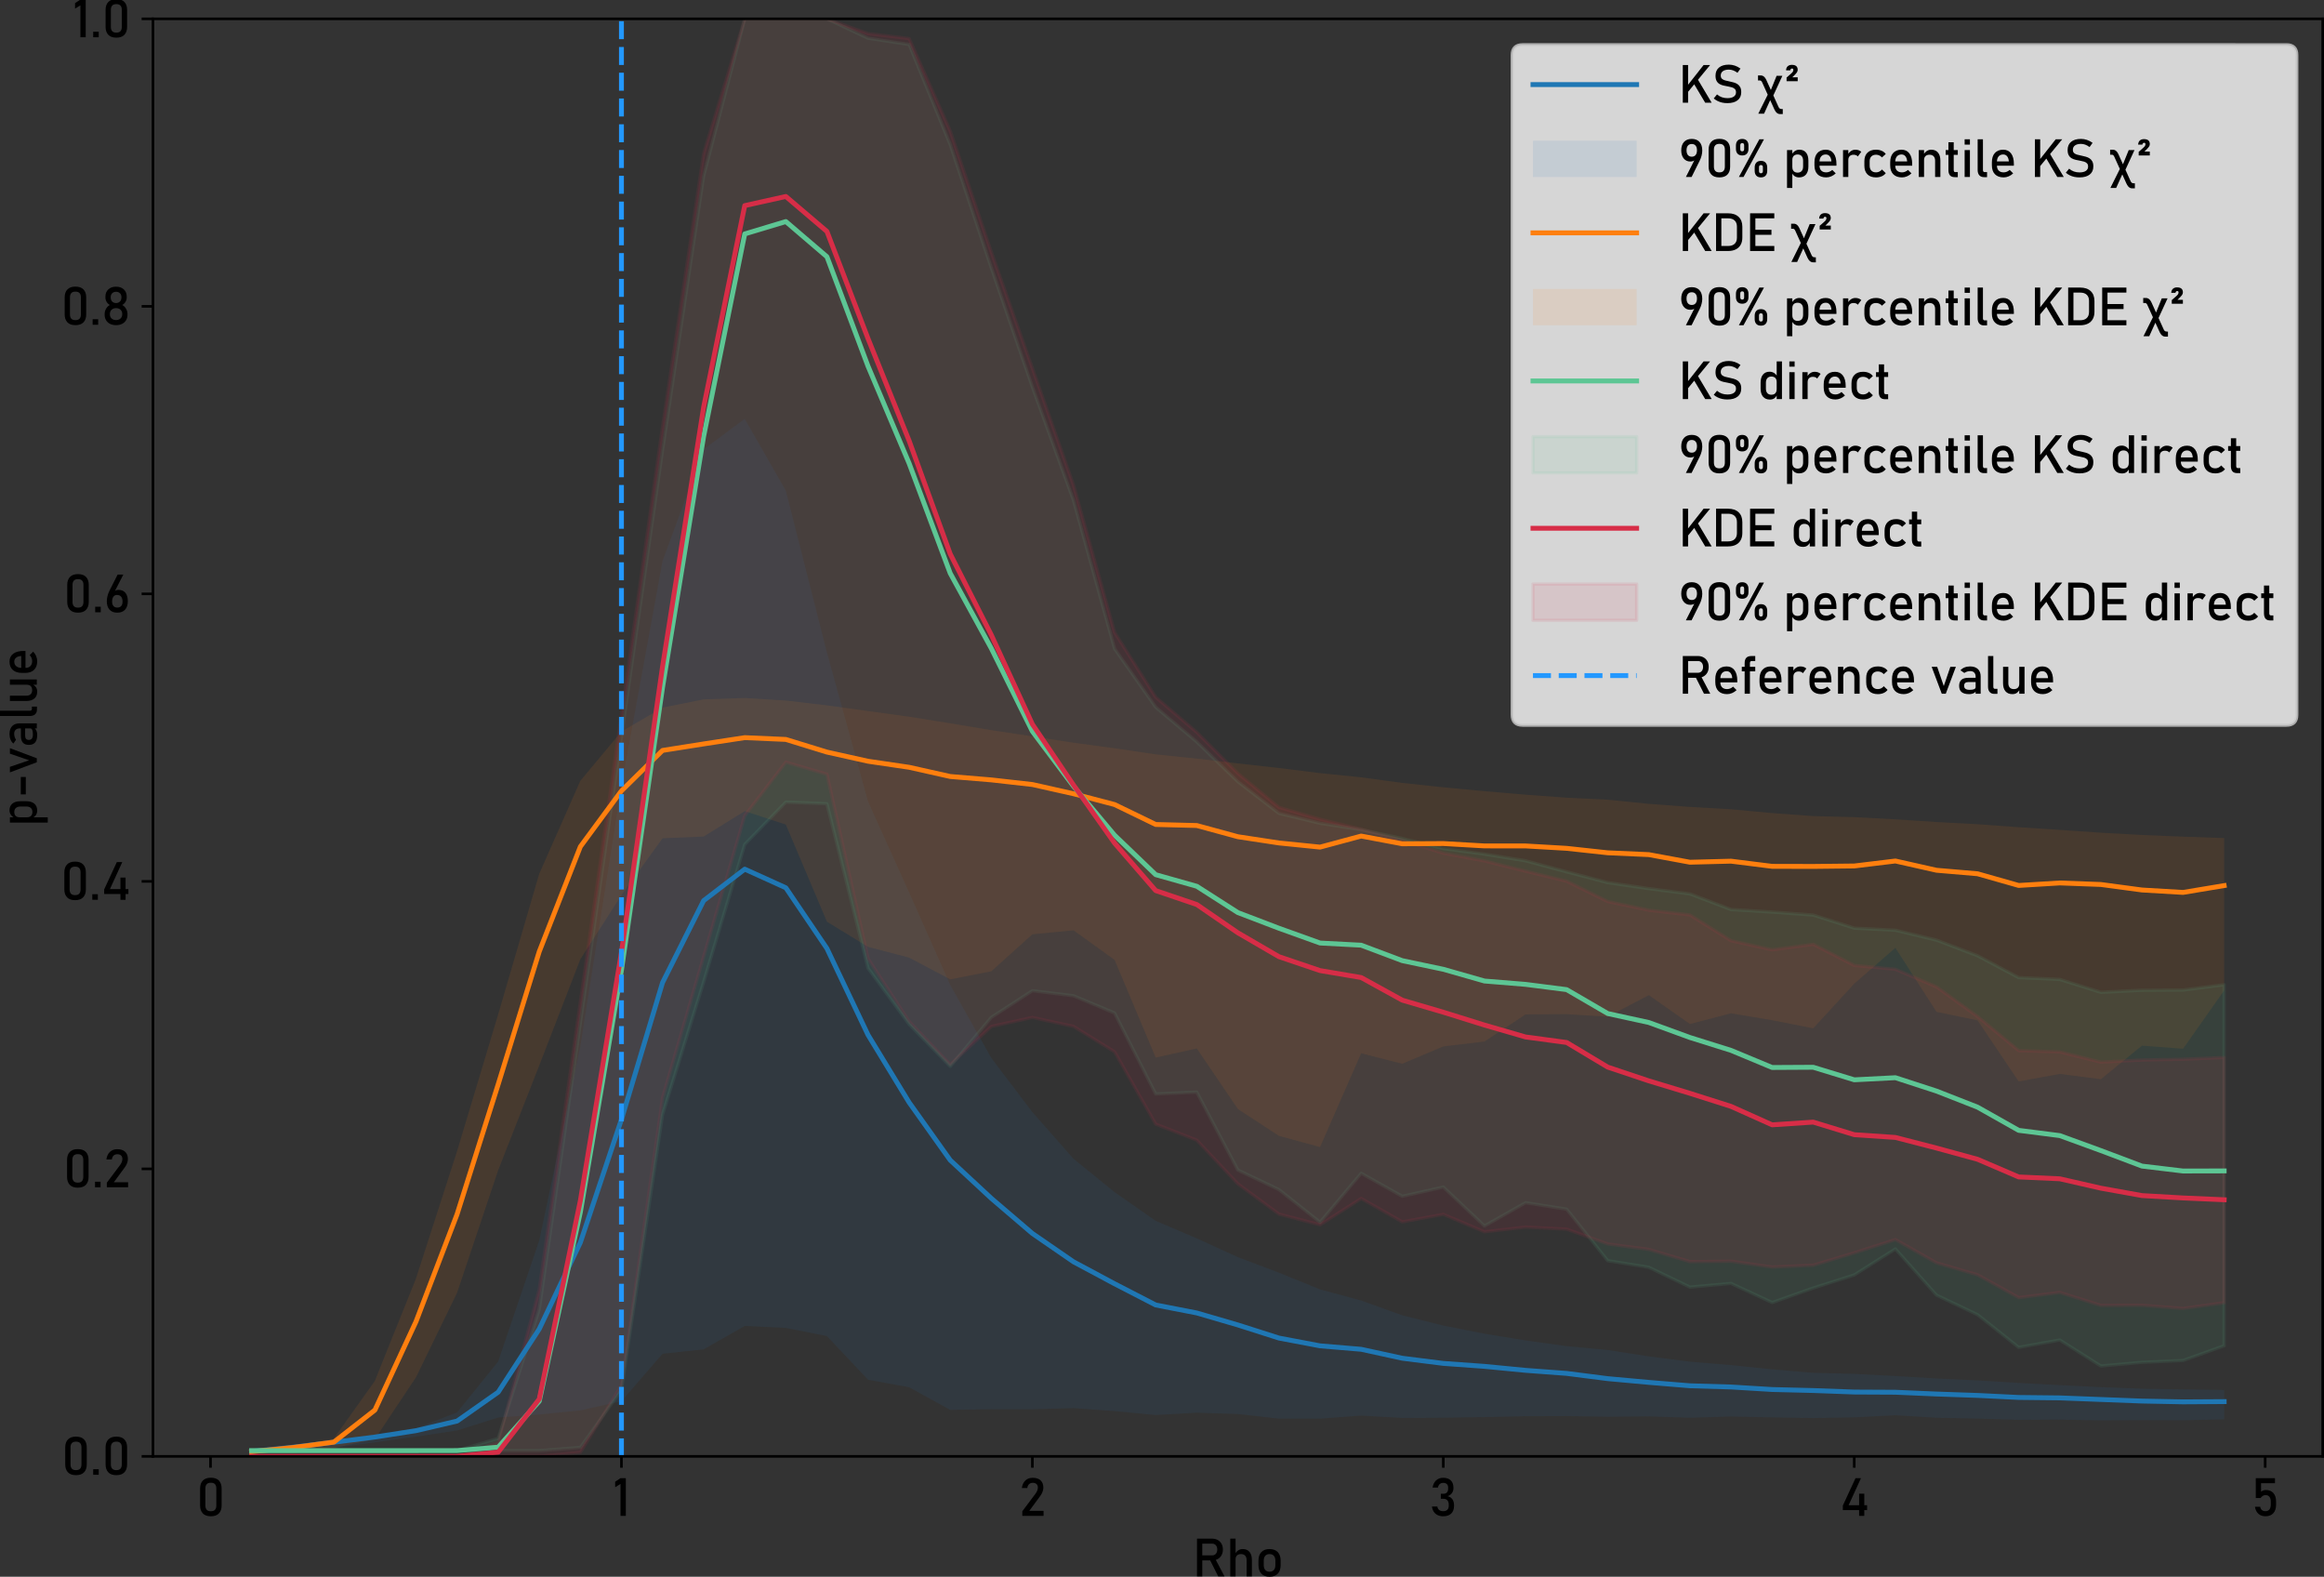<?xml version="1.0" encoding="UTF-8" standalone="no"?>
<svg
   width="717.213pt"
   height="486.475pt"
   viewBox="0 0 717.213 486.475"
   version="1.1"
   id="svg195"
   sodipodi:docname="hgt_0.0001_rho.svg"
   inkscape:export-filename="hgt_0.0001_rho.pdf"
   inkscape:export-xdpi="96"
   inkscape:export-ydpi="96"
   inkscape:version="1.3.2 (091e20e, 2023-11-25, custom)"
   xmlns:inkscape="http://www.inkscape.org/namespaces/inkscape"
   xmlns:sodipodi="http://sodipodi.sourceforge.net/DTD/sodipodi-0.dtd"
   xmlns:xlink="http://www.w3.org/1999/xlink"
   xmlns="http://www.w3.org/2000/svg"
   xmlns:svg="http://www.w3.org/2000/svg"
   xmlns:rdf="http://www.w3.org/1999/02/22-rdf-syntax-ns#"
   xmlns:cc="http://creativecommons.org/ns#"
   xmlns:dc="http://purl.org/dc/elements/1.1/">
  <rect x="0" y="0" width="717.213" height="486.475" fill="#333333" stroke="none"/>
  <sodipodi:namedview
     id="namedview195"
     pagecolor="#ffffff"
     bordercolor="#000000"
     borderopacity="0.25"
     inkscape:showpageshadow="2"
     inkscape:pageopacity="0.0"
     inkscape:pagecheckerboard="0"
     inkscape:deskcolor="#d1d1d1"
     inkscape:document-units="pt"
     inkscape:zoom="2.25"
     inkscape:cx="495.11111"
     inkscape:cy="299.55556"
     inkscape:window-width="3840"
     inkscape:window-height="2054"
     inkscape:window-x="-11"
     inkscape:window-y="-11"
     inkscape:window-maximized="1"
     inkscape:current-layer="axes_1" />
  <defs
     id="defs1">
    <style
       type="text/css"
       id="style1">*{stroke-linejoin: round; stroke-linecap: butt}</style>
  </defs>
  <g
     id="figure_1"
     transform="translate(-60.788,-63.3)">
    <g
       id="axes_1">
      <g
         id="PolyCollection_1">
        <path
           d="m 138.436,510.795 v 0.656 l 12.682,0.216 12.682,-1.66 12.682,-1.696 12.682,-1.749 12.682,-1.912 12.682,-3.987 12.682,-0.937 12.682,-1.277 12.682,-2.827 12.682,-14.64 12.682,-1.359 12.682,-7.223 12.682,0.617 12.682,2.515 12.682,13.463 12.682,2.32 12.682,6.985 12.682,-0.206 12.682,0.007 12.682,-0.344 12.682,0.915 12.682,1.213 12.682,-0.72 12.682,0.412 12.682,1.423 12.682,0.004 12.682,-0.94 12.682,0.727 12.682,-0.067 12.682,-0.199 12.682,-0.27 12.682,-0.039 12.682,0.199 12.682,-0.11 12.682,0.429 12.682,-0.394 12.682,0.287 12.682,0.188 12.682,-0.199 12.682,-0.663 12.682,0.773 12.682,0.255 12.682,0.39 12.682,-0.085 12.682,0.252 12.682,-0.085 12.682,0.046 12.682,-0.291 v -9.053 0 l -12.682,-0.178 -12.682,-0.213 -12.682,-0.486 -12.682,-0.61 -12.682,-0.695 -12.682,-0.773 -12.682,-0.592 -12.682,-0.759 -12.682,-0.667 -12.682,-0.323 -12.682,-1.071 -12.682,-1.313 -12.682,-1.054 -12.682,-1.628 -12.682,-1.972 -12.682,-1.192 -12.682,-1.756 -12.682,-2.086 -12.682,-2.494 -12.682,-3.171 -12.682,-4.566 -12.682,-3.43 -12.682,-5.158 L 442.8,451.166 430.118,445.373 417.436,439.956 404.755,431.109 392.073,420.811 379.391,406.429 366.709,389.707 354.027,367.187 341.345,338.648 328.664,310.581 315.982,264.602 303.3,214.675 l -12.682,-22.147 -12.682,9.411 -12.682,34.467 -12.682,69.402 -12.682,80.293 -12.682,59.92 -12.682,37.355 -12.682,15.705 -12.682,4.903 -12.682,2.16 -12.682,1.611 -12.682,1.564 z"
           clip-path="url(#pc1dff811c1)"
           style="fill:#1f77b4;fill-opacity:0.1"
           id="path3" />
      </g>
      <g
         id="PolyCollection_2">
        <path
           d="m 138.436,510.891 v 0.562 l 12.682,0.234 12.682,-1.641 12.682,-2.737 12.682,-19.059 12.682,-26.076 12.682,-37.808 12.682,-32.35 12.682,-32.764 12.682,-19.796 12.682,-17.527 12.682,-0.527 12.682,-7.849 12.682,4.148 12.682,29.97 12.682,7.765 12.682,3.318 12.682,6.712 12.682,-2.481 12.682,-11.419 12.682,-1.228 12.682,9.133 12.682,30.126 12.682,-2.805 12.682,18.684 12.682,8.294 12.682,3.441 12.682,-28.931 12.682,3.226 12.682,-5.349 12.682,-1.508 12.682,-8.362 12.682,-0.076 12.682,0.776 12.682,-6.642 12.682,8.901 12.682,-3.304 12.682,2.128 12.682,2.51 12.682,-13.79 12.682,-11.053 12.682,19.748 12.682,2.647 12.682,18.834 12.682,-2.325 12.682,1.638 12.682,-10.368 12.682,0.958 12.682,-18.004 v -46.994 0 L 734.482,321.436 721.8,320.912 l -12.682,-0.695 -12.682,-0.873 -12.682,-0.823 -12.682,-0.925 -12.682,-0.675 -12.682,-0.835 -12.682,-0.67 -12.682,-0.331 -12.682,-0.928 -12.682,-1.174 -12.682,-0.722 -12.682,-0.95 -12.682,-1.28 -12.682,-0.615 -12.682,-0.934 -12.682,-1.08 -12.682,-1.197 -12.682,-1.354 -12.682,-1.73 -12.682,-1.286 -12.682,-1.583 -12.682,-1.413 -12.682,-1.488 -12.682,-1.315 -12.682,-1.882 -12.682,-1.711 -12.682,-1.959 -12.682,-1.919 -12.682,-2.109 -12.682,-2.04 -12.682,-1.742 -12.682,-1.747 -12.682,-1.492 -12.682,-0.776 -12.682,0.421 -12.682,2.552 -12.682,7.395 -12.682,15.203 -12.682,28.69 -12.682,43.429 -12.682,42.188 -12.682,39.281 -12.682,31.563 -12.682,17.787 -12.682,2.246 z"
           clip-path="url(#pc1dff811c1)"
           style="fill:#ff7f0e;fill-opacity:0.1"
           id="path4" />
      </g>
      <g
         id="PolyCollection_3">
        <defs
           id="defs4">
          <path
             id="mc08bc1c381"
             d="m 138.436,-65.134 v 0 h 12.682 12.682 12.682 12.682 12.682 12.682 12.682 l 12.682,-0.993 12.682,-17.737 12.682,-84.93 12.682,-40.938 12.682,-42.428 12.682,-13.055 12.682,0.497 12.682,50.732 12.682,17.312 12.682,12.984 12.682,-15.112 12.682,-8.23 12.682,1.561 12.682,5.321 12.682,24.974 12.682,-0.568 12.682,24.052 12.682,6.031 12.682,10.075 12.682,-15.112 12.682,7.095 12.682,-2.838 12.682,11.99 12.682,-7.166 12.682,1.987 12.682,15.893 12.682,2.058 12.682,6.102 12.682,-1.135 12.682,5.889 12.682,-4.47 12.682,-4.044 12.682,-8.017 12.682,14.261 12.682,6.031 12.682,10.075 12.682,-2.27 12.682,8.017 12.682,-1.135 12.682,-0.568 12.682,-4.541 v -111.39 0 l -12.682,1.632 -12.682,0.071 -12.682,0.639 -12.682,-3.973 -12.682,-0.568 -12.682,-6.74 -12.682,-4.825 -12.682,-3.051 -12.682,-0.639 -12.682,-4.044 -12.682,-0.922 -12.682,-0.78 -12.682,-4.825 -12.682,-1.632 -12.682,-1.845 -12.682,-3.335 -12.682,-3.406 -12.682,-2.058 -12.682,-1.703 -12.682,-3.122 -12.682,-2.696 -12.682,-1.987 -12.682,-3.051 -12.682,-9.791 -12.682,-12.274 -12.682,-10.713 -12.682,-18.021 -12.682,-45.776 -12.682,-34.978 -12.682,-36.769 -12.682,-38.046 -12.682,-30.881 -12.682,-1.919 -12.682,-5.977 H 303.3 290.618 l -12.682,48.476 -12.682,84.589 -12.682,88.349 -12.682,88.349 -12.682,88.349 -12.682,39.873 -12.682,3.76 H 189.164 176.482 163.8 151.118 Z"
             style="stroke:#5dc694;stroke-opacity:0.1" />
        </defs>
        <g
           clip-path="url(#pc1dff811c1)"
           id="g4">
          <use
             xlink:href="#mc08bc1c381"
             x="0"
             y="576"
             style="fill:#5dc694;fill-opacity:0.1;stroke:#5dc694;stroke-opacity:0.1"
             id="use4" />
        </g>
      </g>
      <g
         id="PolyCollection_4">
        <defs
           id="defs5">
          <path
             id="m5343c95f63"
             d="m 138.436,-63.36 v 0 h 12.682 12.682 12.682 12.682 12.682 l 12.682,-2e-6 12.682,-0.002 12.682,-1.215 12.682,-20.705 12.682,-88.704 12.682,-43.561 12.682,-43.466 12.682,-16.536 12.682,3.72 12.682,56.912 12.682,19.358 12.682,13.34 12.682,-11.792 12.682,-2.769 12.682,2.762 12.682,7.834 12.682,22.321 12.682,4.941 12.682,13.487 12.682,9.326 12.682,3.3 12.682,-8.113 12.682,7.204 12.682,-2.313 12.682,5.377 12.682,-1.445 12.682,0.628 12.682,4.574 12.682,1.688 12.682,3.763 12.682,-0.126 12.682,1.786 12.682,-0.557 12.682,-3.828 12.682,-4.077 12.682,7.174 12.682,3.69 12.682,7.04 12.682,-1.597 12.682,3.993 12.682,-0.03 12.682,0.976 12.682,-1.776 v -75.647 0 l -12.682,0.529 -12.682,0.246 -12.682,0.648 -12.682,-3.161 -12.682,-0.395 -12.682,-10.505 -12.682,-9.164 -12.682,-5.418 -12.682,-1.185 -12.682,-6.526 -12.682,1.701 -12.682,-2.813 -12.682,-7.942 -12.682,-1.462 -12.682,-2.682 -12.682,-6.272 -12.682,-3.099 -12.682,-3.16 -12.682,-2.369 -12.682,-3.95 -12.682,-3.472 -12.682,-3.061 -12.682,-3.663 -12.682,-10.48 -12.682,-12.677 -12.682,-10.856 -12.682,-19.973 -12.682,-45.483 -12.682,-36.013 -12.682,-35.863 -12.682,-37.376 -12.682,-28.488 -12.682,-1.531 -12.682,-4.543 H 303.3 290.618 l -12.682,41.528 -12.682,84.328 -12.682,88.704 -12.682,88.704 -12.682,88.704 -12.682,47.176 -12.682,4.376 -12.682,1.29e-4 H 176.482 163.8 151.118 Z"
             style="stroke:#d72d47;stroke-opacity:0.1" />
        </defs>
        <g
           clip-path="url(#pc1dff811c1)"
           id="g5">
          <use
             xlink:href="#m5343c95f63"
             x="0"
             y="576"
             style="fill:#d72d47;fill-opacity:0.1;stroke:#d72d47;stroke-opacity:0.1"
             id="use5" />
        </g>
      </g>
      <g
         id="matplotlib.axis_1">
        <g
           id="xtick_1">
          <g
             id="line2d_1">
            <defs
               id="defs6">
              <path
                 id="m0bf505d6f9"
                 d="M 0,0 V 3.5"
                 style="stroke:#000000;stroke-width:0.8" />
            </defs>
            <g
               id="g6">
              <use
                 xlink:href="#m0bf505d6f9"
                 x="125.755"
                 y="512.64"
                 style="stroke:#000000;stroke-width:0.8"
                 id="use6" />
            </g>
          </g>
          <g
             id="text_1">
            <!-- 0 -->
            <g
               transform="matrix(0.16,0,0,-0.16,121.341,531)"
               id="g7">
              <defs
                 id="defs7">
                <path
                   id="Bahnschrift-30"
                   d="m 1766,-47 q -650,0 -974,348 -323,349 -323,943 v 2065 q 0,604 328,947 328,344 969,344 643,0 970,-342 327,-342 327,-949 V 1244 Q 3063,641 2736,297 2409,-47 1766,-47 Z m 0,606 q 350,0 504,183 155,183 155,502 v 2065 q 0,322 -155,503 -154,182 -504,182 -350,0 -505,-182 -155,-181 -155,-503 V 1244 q 0,-319 155,-502 155,-183 505,-183 z"
                   transform="scale(0.016)" />
              </defs>
              <use
                 xlink:href="#Bahnschrift-30"
                 id="use7" />
            </g>
          </g>
        </g>
        <g
           id="xtick_2">
          <g
             id="line2d_2">
            <g
               id="g8">
              <use
                 xlink:href="#m0bf505d6f9"
                 x="252.573"
                 y="512.64"
                 style="stroke:#000000;stroke-width:0.8"
                 id="use8" />
            </g>
          </g>
          <g
             id="text_2">
            <!-- 1 -->
            <g
               transform="matrix(0.16,0,0,-0.16,249.913,531)"
               id="g9">
              <defs
                 id="defs8">
                <path
                   id="Bahnschrift-31"
                   d="M 1566,4544 V 0 H 928 V 3850 L 281,3453 v 660 l 647,431 z"
                   transform="scale(0.016)" />
              </defs>
              <use
                 xlink:href="#Bahnschrift-31"
                 id="use9" />
            </g>
          </g>
        </g>
        <g
           id="xtick_3">
          <g
             id="line2d_3">
            <g
               id="g10">
              <use
                 xlink:href="#m0bf505d6f9"
                 x="379.391"
                 y="512.64"
                 style="stroke:#000000;stroke-width:0.8"
                 id="use10" />
            </g>
          </g>
          <g
             id="text_3">
            <!-- 2 -->
            <g
               transform="matrix(0.16,0,0,-0.16,375.258,531)"
               id="g11">
              <defs
                 id="defs10">
                <path
                   id="Bahnschrift-32"
                   d="m 400,0 v 553 l 1584,2113 q 138,181 214,374 77,194 77,366 v 7 q 0,271 -160,421 -159,150 -452,150 -275,0 -449,-164 -173,-164 -211,-464 v -3 H 344 v 3 q 84,588 428,911 344,324 884,324 613,0 947,-310 335,-309 335,-875 v -3 q 0,-240 -100,-505 -100,-264 -279,-504 L 1244,606 H 2963 V 0 Z"
                   transform="scale(0.016)" />
              </defs>
              <use
                 xlink:href="#Bahnschrift-32"
                 id="use11" />
            </g>
          </g>
        </g>
        <g
           id="xtick_4">
          <g
             id="line2d_4">
            <g
               id="g12">
              <use
                 xlink:href="#m0bf505d6f9"
                 x="506.209"
                 y="512.64"
                 style="stroke:#000000;stroke-width:0.8"
                 id="use12" />
            </g>
          </g>
          <g
             id="text_4">
            <!-- 3 -->
            <g
               transform="matrix(0.16,0,0,-0.16,501.979,531)"
               id="g13">
              <defs
                 id="defs12">
                <path
                   id="Bahnschrift-33"
                   d="M 1644,-47 Q 1259,-47 970,92 681,231 506,493 331,756 281,1131 v 0 h 650 v 0 q 44,-293 231,-429 188,-136 482,-136 315,0 490,168 175,169 175,475 v 138 q 0,341 -166,526 -165,186 -468,186 h -322 v 607 h 322 q 269,0 414,159 145,159 145,450 v 141 q 0,268 -155,415 -154,147 -438,147 -241,0 -408,-136 -167,-136 -230,-429 v 0 H 356 v 0 q 97,562 433,870 336,308 852,308 587,0 909,-310 322,-309 322,-872 v -75 q 0,-340 -185,-592 -184,-251 -521,-370 372,-78 576,-364 205,-286 205,-727 v -75 Q 2947,609 2606,281 2266,-47 1644,-47 Z"
                   transform="scale(0.016)" />
              </defs>
              <use
                 xlink:href="#Bahnschrift-33"
                 id="use13" />
            </g>
          </g>
        </g>
        <g
           id="xtick_5">
          <g
             id="line2d_5">
            <g
               id="g14">
              <use
                 xlink:href="#m0bf505d6f9"
                 x="633.027"
                 y="512.64"
                 style="stroke:#000000;stroke-width:0.8"
                 id="use14" />
            </g>
          </g>
          <g
             id="text_5">
            <!-- 4 -->
            <g
               transform="matrix(0.16,0,0,-0.16,628.476,531)"
               id="g15">
              <defs
                 id="defs14">
                <path
                   id="Bahnschrift-34"
                   d="m 406,697 v 553 l 1525,3291 h 657 L 1100,1288 H 3328 V 697 Z M 2366,-3 v 2675 h 622 V -3 Z"
                   transform="scale(0.016)" />
              </defs>
              <use
                 xlink:href="#Bahnschrift-34"
                 id="use15" />
            </g>
          </g>
        </g>
        <g
           id="xtick_6">
          <g
             id="line2d_6">
            <g
               id="g16">
              <use
                 xlink:href="#m0bf505d6f9"
                 x="759.845"
                 y="512.64"
                 style="stroke:#000000;stroke-width:0.8"
                 id="use16" />
            </g>
          </g>
          <g
             id="text_6">
            <!-- 5 -->
            <g
               transform="matrix(0.16,0,0,-0.16,755.49,531)"
               id="g17">
              <defs
                 id="defs16">
                <path
                   id="Bahnschrift-35"
                   d="m 1738,-47 q -519,0 -852,298 -333,299 -417,843 v 3 h 637 v -3 q 35,-250 200,-389 166,-139 432,-139 306,0 473,204 167,205 167,577 v 381 q 0,372 -167,575 -167,203 -473,203 -166,0 -319,-94 -153,-93 -269,-262 H 569 V 4544 H 2884 V 3938 H 1206 V 2916 q 119,97 266,150 147,53 300,53 594,0 919,-364 325,-364 325,-1027 V 1347 Q 3016,681 2681,317 2347,-47 1738,-47 Z"
                   transform="scale(0.016)" />
              </defs>
              <use
                 xlink:href="#Bahnschrift-35"
                 id="use17" />
            </g>
          </g>
        </g>
        <g
           id="text_7">
          <!-- Rho -->
          <g
             transform="matrix(0.16,0,0,-0.16,428.756,549.658)"
             id="g20">
            <defs
               id="defs17">
              <path
                 id="Bahnschrift-52"
                 d="m 841,1922 v 606 h 1550 q 278,0 446,194 169,194 169,512 v 0 q 0,319 -169,513 -168,194 -446,194 H 841 v 606 h 1525 q 397,0 693,-164 297,-164 461,-458 164,-294 164,-691 v 0 q 0,-393 -166,-689 -165,-295 -460,-459 -295,-164 -692,-164 z M 563,0 v 4547 h 637 V 0 Z M 3119,0 2078,2063 2713,2206 3875,0 Z"
                 transform="scale(0.016)" />
              <path
                 id="Bahnschrift-68"
                 d="m 500,0 v 4544 h 638 V 0 Z m 1969,0 v 1966 q 0,343 -177,530 -176,188 -501,188 -313,0 -483,-163 -170,-162 -170,-458 l -66,625 q 150,287 392,445 242,158 536,158 528,0 817,-346 289,-345 289,-976 V 0 Z"
                 transform="scale(0.016)" />
              <path
                 id="Bahnschrift-6f"
                 d="M 1744,-47 Q 1106,-47 756,323 406,694 406,1366 v 528 q 0,665 350,1031 350,366 988,366 637,0 987,-366 350,-366 350,-1031 V 1356 Q 3081,688 2731,320 2381,-47 1744,-47 Z m 0,606 q 334,0 517,209 183,210 183,588 v 538 q 0,378 -183,584 -183,206 -517,206 -331,0 -516,-206 -184,-206 -184,-584 v -538 q 0,-378 184,-588 185,-209 516,-209 z"
                 transform="scale(0.016)" />
            </defs>
            <use
               xlink:href="#Bahnschrift-52"
               id="use18" />
            <use
               xlink:href="#Bahnschrift-68"
               x="65.186"
               id="use19" />
            <use
               xlink:href="#Bahnschrift-6f"
               x="121.045"
               id="use20" />
          </g>
        </g>
      </g>
      <g
         id="matplotlib.axis_2">
        <g
           id="ytick_1">
          <g
             id="line2d_7">
            <defs
               id="defs20">
              <path
                 id="mae77d5a29d"
                 d="M 0,0 H -3.5"
                 style="stroke:#000000;stroke-width:0.8" />
            </defs>
            <g
               id="g21">
              <use
                 xlink:href="#mae77d5a29d"
                 x="108"
                 y="512.64"
                 style="stroke:#000000;stroke-width:0.8"
                 id="use21" />
            </g>
          </g>
          <g
             id="text_8">
            <!-- 0.0 -->
            <g
               transform="matrix(0.16,0,0,-0.16,79.72,518.32)"
               id="g24">
              <defs
                 id="defs21">
                <path
                   id="Bahnschrift-2e"
                   d="m 391,0 v 669 h 668 V 0 Z"
                   transform="scale(0.016)" />
              </defs>
              <use
                 xlink:href="#Bahnschrift-30"
                 id="use22" />
              <use
                 xlink:href="#Bahnschrift-2e"
                 x="55.176"
                 id="use23" />
              <use
                 xlink:href="#Bahnschrift-30"
                 x="77.832"
                 id="use24" />
            </g>
          </g>
        </g>
        <g
           id="ytick_2">
          <g
             id="line2d_8">
            <g
               id="g25">
              <use
                 xlink:href="#mae77d5a29d"
                 x="108"
                 y="423.936"
                 style="stroke:#000000;stroke-width:0.8"
                 id="use25" />
            </g>
          </g>
          <g
             id="text_9">
            <!-- 0.2 -->
            <g
               transform="matrix(0.16,0,0,-0.16,80.282,429.616)"
               id="g28">
              <use
                 xlink:href="#Bahnschrift-30"
                 id="use26" />
              <use
                 xlink:href="#Bahnschrift-2e"
                 x="55.176"
                 id="use27" />
              <use
                 xlink:href="#Bahnschrift-32"
                 x="77.832"
                 id="use28" />
            </g>
          </g>
        </g>
        <g
           id="ytick_3">
          <g
             id="line2d_9">
            <g
               id="g29">
              <use
                 xlink:href="#mae77d5a29d"
                 x="108"
                 y="335.232"
                 style="stroke:#000000;stroke-width:0.8"
                 id="use29" />
            </g>
          </g>
          <g
             id="text_10">
            <!-- 0.4 -->
            <g
               transform="matrix(0.16,0,0,-0.16,79.445,340.912)"
               id="g32">
              <use
                 xlink:href="#Bahnschrift-30"
                 id="use30" />
              <use
                 xlink:href="#Bahnschrift-2e"
                 x="55.176"
                 id="use31" />
              <use
                 xlink:href="#Bahnschrift-34"
                 x="77.832"
                 id="use32" />
            </g>
          </g>
        </g>
        <g
           id="ytick_4">
          <g
             id="line2d_10">
            <g
               id="g33">
              <use
                 xlink:href="#mae77d5a29d"
                 x="108"
                 y="246.528"
                 style="stroke:#000000;stroke-width:0.8"
                 id="use33" />
            </g>
          </g>
          <g
             id="text_11">
            <!-- 0.6 -->
            <g
               transform="matrix(0.16,0,0,-0.16,80.338,252.208)"
               id="g36">
              <defs
                 id="defs33">
                <path
                   id="Bahnschrift-36"
                   d="M 1641,-47 Q 1038,-47 706,312 375,672 375,1325 v 3 q 0,294 81,623 82,330 235,637 l 987,1956 h 688 l -1160,-2266 3,113 q 163,309 579,309 534,0 827,-355 294,-354 294,-1001 v -3 Q 2909,681 2578,317 2247,-47 1641,-47 Z m 0,613 q 306,0 468,187 163,188 163,535 v 3 q 0,381 -172,589 -172,208 -491,208 -284,0 -440,-210 -156,-209 -156,-590 v -4 q 0,-346 164,-532 164,-186 464,-186 z"
                   transform="scale(0.016)" />
              </defs>
              <use
                 xlink:href="#Bahnschrift-30"
                 id="use34" />
              <use
                 xlink:href="#Bahnschrift-2e"
                 x="55.176"
                 id="use35" />
              <use
                 xlink:href="#Bahnschrift-36"
                 x="77.832"
                 id="use36" />
            </g>
          </g>
        </g>
        <g
           id="ytick_5">
          <g
             id="line2d_11">
            <g
               id="g37">
              <use
                 xlink:href="#mae77d5a29d"
                 x="108"
                 y="157.824"
                 style="stroke:#000000;stroke-width:0.8"
                 id="use37" />
            </g>
          </g>
          <g
             id="text_12">
            <!-- 0.8 -->
            <g
               transform="matrix(0.16,0,0,-0.16,79.547,163.504)"
               id="g40">
              <defs
                 id="defs37">
                <path
                   id="Bahnschrift-38"
                   d="M 1800,-47 Q 1384,-47 1075,109 766,266 594,550 422,834 422,1216 v 75 q 0,340 170,640 171,300 455,453 -238,132 -385,380 -146,249 -146,524 v 109 q 0,541 351,867 352,327 933,327 581,0 932,-327 352,-326 352,-867 v -109 q 0,-282 -148,-529 -148,-246 -392,-375 287,-153 460,-453 174,-300 174,-640 v -75 Q 3178,834 3006,550 2834,266 2525,109 2216,-47 1800,-47 Z m 0,613 q 334,0 539,192 205,192 205,505 v 43 q 0,316 -205,508 -205,192 -539,192 -334,0 -539,-192 -205,-192 -205,-511 v -47 q 0,-312 205,-501 205,-189 539,-189 z m 0,2053 q 291,0 469,184 178,185 178,488 v 43 q 0,291 -178,467 -178,177 -469,177 -291,0 -469,-177 -178,-176 -178,-470 v -47 q 0,-300 178,-483 178,-182 469,-182 z"
                   transform="scale(0.016)" />
              </defs>
              <use
                 xlink:href="#Bahnschrift-30"
                 id="use38" />
              <use
                 xlink:href="#Bahnschrift-2e"
                 x="55.176"
                 id="use39" />
              <use
                 xlink:href="#Bahnschrift-38"
                 x="77.832"
                 id="use40" />
            </g>
          </g>
        </g>
        <g
           id="ytick_6">
          <g
             id="line2d_12">
            <g
               id="g41">
              <use
                 xlink:href="#mae77d5a29d"
                 x="108"
                 y="69.12"
                 style="stroke:#000000;stroke-width:0.8"
                 id="use41" />
            </g>
          </g>
          <g
             id="text_13">
            <!-- 1.0 -->
            <g
               transform="matrix(0.16,0,0,-0.16,83.228,74.8)"
               id="g44">
              <use
                 xlink:href="#Bahnschrift-31"
                 id="use42" />
              <use
                 xlink:href="#Bahnschrift-2e"
                 x="33.252"
                 id="use43" />
              <use
                 xlink:href="#Bahnschrift-30"
                 x="55.908"
                 id="use44" />
            </g>
          </g>
        </g>
        <g
           id="text_14">
          <!-- p-value -->
          <g
             transform="matrix(0,-0.16,-0.16,0,72.147,318.379)"
             id="g51">
            <defs
               id="defs44">
              <path
                 id="Bahnschrift-70"
                 d="m 500,-1319 v 4563 h 638 V -1319 Z M 1953,-47 q -303,0 -528,145 -225,146 -331,411 l 44,679 q 0,-210 75,-357 75,-147 217,-225 142,-78 345,-78 316,0 489,192 174,193 174,543 v 703 q 0,356 -174,553 -173,197 -489,197 -203,0 -345,-75 -142,-75 -217,-219 -75,-144 -75,-350 l -66,625 q 147,284 384,439 238,155 528,155 522,0 806,-346 285,-345 285,-976 V 1263 Q 3075,641 2781,297 2488,-47 1953,-47 Z"
                 transform="scale(0.016)" />
              <path
                 id="Bahnschrift-2d"
                 d="M 500,1931 H 2600 V 1325 H 500 Z"
                 transform="scale(0.016)" />
              <path
                 id="Bahnschrift-76"
                 d="m 1616,928 793,2316 h 666 L 1856,0 H 1375 L 156,3244 h 666 z"
                 transform="scale(0.016)" />
              <path
                 id="Bahnschrift-61"
                 d="m 2331,0 v 2056 q 0,319 -170,495 -170,177 -483,177 -190,0 -376,-58 -186,-57 -333,-167 l -466,319 q 185,222 486,345 302,124 670,124 610,0 944,-316 335,-316 335,-891 V 0 Z m -793,-47 q -597,0 -896,247 -298,247 -298,756 0,485 273,724 274,239 821,239 h 921 l 44,-513 h -962 q -247,0 -372,-111 -125,-111 -125,-339 0,-247 165,-366 166,-118 497,-118 363,0 544,78 181,78 181,244 l 66,-456 Q 2313,206 2188,122 2063,38 1902,-4 1741,-47 1538,-47 Z"
                 transform="scale(0.016)" />
              <path
                 id="Bahnschrift-6c"
                 d="M 1138,4544 V 838 q 0,-116 51,-182 52,-65 145,-65 h 300 V -16 H 1259 Q 900,-16 700,209 500,434 500,844 v 3700 z"
                 transform="scale(0.016)" />
              <path
                 id="Bahnschrift-75"
                 d="m 2456,0 v 3244 h 635 V 0 Z M 1138,3244 V 1272 q 0,-341 173,-527 173,-186 489,-186 316,0 486,167 170,168 170,471 l 44,-678 Q 2413,300 2194,126 1975,-47 1622,-47 1084,-47 792,298 500,644 500,1272 v 1972 z"
                 transform="scale(0.016)" />
              <path
                 id="Bahnschrift-65"
                 d="M 1828,-47 Q 1150,-47 778,331 406,709 406,1406 v 366 q 0,725 358,1122 358,397 1008,397 612,0 948,-450 336,-450 336,-1263 V 1366 H 869 v 512 h 1581 v 0 q -28,394 -205,616 -176,222 -473,222 -359,0 -559,-238 -200,-237 -200,-672 v -412 q 0,-403 214,-619 214,-216 601,-216 194,0 384,78 191,79 341,219 v 0 l 419,-418 v 0 Q 2731,206 2431,79 2131,-47 1828,-47 Z"
                 transform="scale(0.016)" />
            </defs>
            <use
               xlink:href="#Bahnschrift-70"
               id="use45" />
            <use
               xlink:href="#Bahnschrift-2d"
               x="54.395"
               id="use46" />
            <use
               xlink:href="#Bahnschrift-76"
               x="102.344"
               id="use47" />
            <use
               xlink:href="#Bahnschrift-61"
               x="152.344"
               id="use48" />
            <use
               xlink:href="#Bahnschrift-6c"
               x="205.566"
               id="use49" />
            <use
               xlink:href="#Bahnschrift-75"
               x="234.521"
               id="use50" />
            <use
               xlink:href="#Bahnschrift-65"
               x="290.137"
               id="use51" />
          </g>
        </g>
      </g>
      <g
         id="line2d_13">
        <path
           d="m 138.436,511.104 12.682,-1.282 12.682,-1.542 12.682,-1.605 12.682,-1.965 12.682,-2.961 12.682,-8.91 12.682,-19.51 12.682,-26.673 12.682,-37.965 12.682,-42.232 12.682,-25.288 12.682,-9.71 12.682,5.75 12.682,18.728 12.682,26.668 12.682,20.829 12.682,17.816 12.682,11.773 12.682,10.844 12.682,8.737 12.682,6.782 12.682,6.539 12.682,2.465 12.682,3.699 12.682,4.046 12.682,2.397 12.682,1.065 12.682,2.761 12.682,1.593 12.682,0.915 12.682,1.227 12.682,0.942 12.682,1.619 12.682,1.155 12.682,1.043 12.682,0.377 12.682,0.775 12.682,0.314 12.682,0.468 12.682,0.062 12.682,0.548 12.682,0.435 12.682,0.624 12.682,0.138 12.682,0.49 12.682,0.484 12.682,0.249 12.682,-0.077"
           clip-path="url(#pc1dff811c1)"
           style="fill:none;stroke:#1f77b4;stroke-width:1.5;stroke-linecap:square"
           id="path51" />
      </g>
      <g
         id="line2d_14">
        <path
           d="m 138.436,511.19 12.682,-1.276 12.682,-1.664 12.682,-9.893 12.682,-27.291 12.682,-33.133 12.682,-40.067 12.682,-40.975 12.682,-32.367 12.682,-17.219 12.682,-12.474 12.682,-2.007 12.682,-1.936 12.682,0.552 12.682,3.904 12.682,2.823 12.682,1.867 12.682,2.837 12.682,1.054 12.682,1.425 12.682,2.848 12.682,3.332 12.682,6.15 12.682,0.318 12.682,3.456 12.682,1.926 12.682,1.282 12.682,-3.413 12.682,2.384 12.682,-0.07 12.682,0.73 12.682,0.007 12.682,0.739 12.682,1.376 12.682,0.564 12.682,2.346 12.682,-0.325 12.682,1.593 12.682,0.028 12.682,-0.139 12.682,-1.535 12.682,2.856 12.682,1.085 12.682,3.604 12.682,-0.77 12.682,0.469 12.682,1.701 12.682,0.748 12.682,-2.108"
           clip-path="url(#pc1dff811c1)"
           style="fill:none;stroke:#ff7f0e;stroke-width:1.5;stroke-linecap:square"
           id="path52" />
      </g>
      <g
         id="line2d_15">
        <path
           d="m 138.436,510.866 h 12.682 12.682 12.682 12.682 l 12.682,-0.014 12.682,-1.05 12.682,-14.19 12.682,-58.327 12.682,-74.68 12.682,-87.255 12.682,-77.42 12.682,-62.459 12.682,-3.816 12.682,10.849 12.682,33.787 12.682,29.967 12.682,33.909 12.682,23.178 12.682,25.618 12.682,16.915 12.682,15.114 12.682,12.175 12.682,3.576 12.682,8.117 12.682,4.839 12.682,4.555 12.682,0.667 12.682,4.768 12.682,2.668 12.682,3.618 12.682,1.036 12.682,1.618 12.682,7.379 12.682,2.767 12.682,4.626 12.682,3.973 12.682,5.279 12.682,-0.071 12.682,3.874 12.682,-0.653 12.682,4.129 12.682,4.966 12.682,7.152 12.682,1.618 12.682,4.626 12.682,4.782 12.682,1.518 12.682,-0.028"
           clip-path="url(#pc1dff811c1)"
           style="fill:none;stroke:#5dc694;stroke-width:1.5;stroke-linecap:square"
           id="path53" />
      </g>
      <g
         id="line2d_16">
        <path
           d="m 138.436,512.64 h 12.682 12.682 12.682 12.682 l 12.682,-0.008 12.682,-1.278 12.682,-16.403 12.682,-61.219 12.682,-76.597 12.682,-88.191 12.682,-80.026 12.682,-62.18 12.682,-2.819 12.682,10.791 12.682,33.057 12.682,31.524 12.682,34.909 12.682,25.002 12.682,27.554 12.682,18.755 12.682,17.923 12.682,14.646 12.682,4.298 12.682,8.725 12.682,7.369 12.682,4.289 12.682,2.141 12.682,6.981 12.682,3.725 12.682,3.955 12.682,3.679 12.682,1.7 12.682,7.599 12.682,4.243 12.682,3.843 12.682,4.034 12.682,5.686 12.682,-0.842 12.682,3.885 12.682,0.85 12.682,3.275 12.682,3.471 12.682,5.442 12.682,0.574 12.682,2.895 12.682,2.282 12.682,0.733 12.682,0.557"
           clip-path="url(#pc1dff811c1)"
           style="fill:none;stroke:#d72d47;stroke-width:1.5;stroke-linecap:square"
           id="path54" />
      </g>
      <g
         id="line2d_17">
        <path
           d="M 252.573,512.64 V 69.12"
           clip-path="url(#pc1dff811c1)"
           style="fill:none;stroke:#2398ff;stroke-width:1.5;stroke-dasharray:5.55, 2.4;stroke-dashoffset:0"
           id="path55" />
      </g>
      <g
         id="patch_3">
        <path
           d="M 108,512.64 V 69.12"
           style="fill:none;stroke:#000000;stroke-width:0.8;stroke-linecap:square;stroke-linejoin:miter"
           id="path56" />
      </g>
      <g
         id="patch_4">
        <path
           d="M 777.6,512.64 V 69.12"
           style="fill:none;stroke:#000000;stroke-width:0.8;stroke-linecap:square;stroke-linejoin:miter"
           id="path57" />
      </g>
      <g
         id="patch_5">
        <path
           d="M 108,512.64 H 777.6"
           style="fill:none;stroke:#000000;stroke-width:0.8;stroke-linecap:square;stroke-linejoin:miter"
           id="path58" />
      </g>
      <g
         id="patch_6">
        <path
           d="M 108,69.12 H 777.6"
           style="fill:none;stroke:#000000;stroke-width:0.8;stroke-linecap:square;stroke-linejoin:miter"
           id="path59" />
      </g>
      <g
         id="legend_1">
        <g
           id="patch_7">
          <path
             d="M 530.678,287.04 H 766.4 q 3.2,0 3.2,-3.2 V 80.32 q 0,-3.2 -3.2,-3.2 H 530.678 q -3.2,0 -3.2,3.2 v 203.52 q 0,3.2 3.2,3.2 z"
             style="opacity:0.8;fill:#ffffff;stroke:#cccccc;stroke-linejoin:miter"
             id="path60" />
        </g>
        <g
           id="line2d_18">
          <path
             d="m 533.878,89.397 h 16 16"
             style="fill:none;stroke:#1f77b4;stroke-width:1.5;stroke-linecap:square"
             id="path61" />
        </g>
        <g
           id="text_15">
          <!-- KS χ² -->
          <g
             transform="matrix(0.16,0,0,-0.16,578.678,94.998)"
             id="g65">
            <defs
               id="defs61">
              <path
                 id="Bahnschrift-4b"
                 d="m 969,1038 94,956 2006,2550 h 784 z M 563,0 v 4544 h 637 V 0 Z M 3263,0 1819,2425 2322,2891 4044,0 Z"
                 transform="scale(0.016)" />
              <path
                 id="Bahnschrift-53"
                 d="M 1928,-47 Q 1597,-47 1305,15 1013,78 758,203 503,328 281,516 v 0 l 397,487 v 0 q 260,-225 572,-338 313,-112 678,-112 494,0 766,184 272,185 272,516 v 3 q 0,260 -138,397 -137,138 -361,205 -223,67 -489,111 -256,44 -517,103 -261,59 -480,185 -218,127 -351,364 -133,238 -133,635 v 3 q 0,635 422,983 422,349 1190,349 366,0 716,-118 350,-117 681,-357 v 0 l -362,-507 v 0 q -260,194 -518,288 -257,94 -517,94 -465,0 -723,-186 -258,-186 -258,-527 v -3 q 0,-256 150,-391 150,-134 392,-198 243,-64 521,-120 250,-50 500,-121 250,-70 454,-203 205,-133 328,-364 124,-231 124,-603 v -6 Q 3597,641 3159,297 2722,-47 1928,-47 Z"
                 transform="scale(0.016)" />
              <path
                 id="Bahnschrift-20"
                 transform="scale(0.016)"
                 d="" />
              <path
                 id="Bahnschrift-3c7"
                 d="m 2753,-1366 q -147,0 -272,63 -125,62 -228,192 -103,130 -194,323 L 600,2438 q -53,118 -119,182 -65,64 -159,64 H 94 v 607 h 322 q 150,0 273,-63 124,-62 228,-191 105,-128 192,-324 L 2569,-513 q 53,-115 134,-180 81,-66 269,-66 h 106 v -607 z m -2628,47 1225,2460 338,-547 -866,-1913 z m 1772,2103 -338,547 775,1913 h 697 z"
                 transform="scale(0.016)" />
              <path
                 id="Bahnschrift-b2"
                 d="m 378,2597 v 441 l 422,365 q 250,213 322,320 72,108 72,240 v 0 q 0,162 -160,162 -87,0 -140,-55 -53,-54 -69,-164 v 0 H 313 v 0 q 21,332 208,496 188,164 492,164 353,0 529,-150 177,-150 177,-447 v -3 q 0,-163 -97,-307 -97,-143 -319,-362 l -240,-234 h 656 v -466 z"
                 transform="scale(0.016)" />
            </defs>
            <use
               xlink:href="#Bahnschrift-4b"
               id="use61" />
            <use
               xlink:href="#Bahnschrift-53"
               x="64.16"
               id="use62" />
            <use
               xlink:href="#Bahnschrift-20"
               x="125.732"
               id="use63" />
            <use
               xlink:href="#Bahnschrift-3c7"
               x="152.588"
               id="use64" />
            <use
               xlink:href="#Bahnschrift-b2"
               x="203.125"
               id="use65" />
          </g>
        </g>
        <g
           id="patch_8">
          <path
             d="m 533.878,117.912 h 32 v -11.2 h -32 z"
             style="fill:#1f77b4;fill-opacity:0.1"
             id="path65" />
        </g>
        <g
           id="text_16">
          <!-- 90% percentile KS χ² -->
          <g
             transform="matrix(0.16,0,0,-0.16,578.678,117.912)"
             id="g85">
            <defs
               id="defs65">
              <path
                 id="Bahnschrift-39"
                 d="m 934,0 1144,2256 -3,-112 q -81,-147 -241,-213 -159,-65 -368,-65 -491,0 -791,364 -300,364 -300,967 v 3 q 0,663 333,1027 333,364 936,364 603,0 934,-368 331,-367 331,-1039 v -3 q 0,-278 -81,-602 -81,-323 -237,-632 L 1622,0 Z m 710,2447 q 300,0 464,203 164,203 164,572 v 3 q 0,359 -164,556 -164,197 -464,197 -303,0 -467,-197 -164,-197 -164,-559 v -3 q 0,-369 164,-571 164,-201 467,-201 z"
                 transform="scale(0.016)" />
              <path
                 id="Bahnschrift-25"
                 d="m 666,0 2468,4544 h 560 L 1225,0 Z m 2662,-47 q -362,0 -559,211 -197,211 -197,589 v 391 q 0,378 197,589 197,211 559,211 363,0 559,-213 197,-212 197,-593 V 753 Q 4084,375 3887,164 3691,-47 3328,-47 Z m 0,497 q 235,0 235,272 v 459 q 0,263 -235,263 -234,0 -234,-266 V 722 q 0,-272 234,-272 z M 1069,2597 q -363,0 -560,211 -196,211 -196,589 v 391 q 0,378 196,589 197,211 560,211 362,0 559,-213 197,-212 197,-594 v -384 q 0,-378 -197,-589 -197,-211 -559,-211 z m 0,497 q 234,0 234,272 v 459 q 0,263 -234,263 -235,0 -235,-266 v -456 q 0,-272 235,-272 z"
                 transform="scale(0.016)" />
              <path
                 id="Bahnschrift-72"
                 d="m 500,0 v 3244 h 638 V 0 Z m 1784,2475 q -84,103 -212,156 -128,53 -297,53 -303,0 -470,-167 -167,-167 -167,-464 l -66,625 q 147,288 386,450 239,163 526,163 222,0 402,-64 180,-64 314,-189 z"
                 transform="scale(0.016)" />
              <path
                 id="Bahnschrift-63"
                 d="M 1809,-47 Q 1141,-47 773,322 406,691 406,1363 v 534 q 0,666 367,1030 368,364 1036,364 382,0 688,-135 306,-134 487,-384 v 0 l -459,-413 v 0 q -134,157 -319,241 -184,84 -387,84 -369,0 -572,-206 -203,-206 -203,-581 v -534 q 0,-385 203,-595 203,-209 572,-209 203,0 387,91 185,91 319,256 v 0 l 459,-443 v 0 Q 2803,219 2495,86 2188,-47 1809,-47 Z"
                 transform="scale(0.016)" />
              <path
                 id="Bahnschrift-6e"
                 d="m 500,0 v 3244 h 638 V 0 Z m 1969,0 v 1966 q 0,343 -177,530 -176,188 -501,188 -313,0 -483,-166 -170,-165 -170,-465 l -66,625 q 150,294 392,453 242,160 536,160 528,0 817,-346 289,-345 289,-976 V 0 Z"
                 transform="scale(0.016)" />
              <path
                 id="Bahnschrift-74"
                 d="M 1344,-16 Q 944,-16 764,206 584,428 584,844 v 3344 h 638 V 838 q 0,-116 47,-182 47,-65 137,-65 h 307 V -16 Z M 250,2669 v 575 h 1463 v -575 z"
                 transform="scale(0.016)" />
              <path
                 id="Bahnschrift-69"
                 d="m 500,3906 v 638 h 638 V 3906 Z M 500,0 v 3244 h 638 V 0 Z"
                 transform="scale(0.016)" />
            </defs>
            <use
               xlink:href="#Bahnschrift-39"
               id="use66" />
            <use
               xlink:href="#Bahnschrift-30"
               x="51.318"
               id="use67" />
            <use
               xlink:href="#Bahnschrift-25"
               x="106.494"
               id="use68" />
            <use
               xlink:href="#Bahnschrift-20"
               x="175.195"
               id="use69" />
            <use
               xlink:href="#Bahnschrift-70"
               x="202.051"
               id="use70" />
            <use
               xlink:href="#Bahnschrift-65"
               x="256.445"
               id="use71" />
            <use
               xlink:href="#Bahnschrift-72"
               x="310.059"
               id="use72" />
            <use
               xlink:href="#Bahnschrift-63"
               x="352.734"
               id="use73" />
            <use
               xlink:href="#Bahnschrift-65"
               x="402.539"
               id="use74" />
            <use
               xlink:href="#Bahnschrift-6e"
               x="456.152"
               id="use75" />
            <use
               xlink:href="#Bahnschrift-74"
               x="512.012"
               id="use76" />
            <use
               xlink:href="#Bahnschrift-69"
               x="544.629"
               id="use77" />
            <use
               xlink:href="#Bahnschrift-6c"
               x="569.727"
               id="use78" />
            <use
               xlink:href="#Bahnschrift-65"
               x="598.682"
               id="use79" />
            <use
               xlink:href="#Bahnschrift-20"
               x="652.295"
               id="use80" />
            <use
               xlink:href="#Bahnschrift-4b"
               x="679.15"
               id="use81" />
            <use
               xlink:href="#Bahnschrift-53"
               x="743.311"
               id="use82" />
            <use
               xlink:href="#Bahnschrift-20"
               x="804.883"
               id="use83" />
            <use
               xlink:href="#Bahnschrift-3c7"
               x="831.738"
               id="use84" />
            <use
               xlink:href="#Bahnschrift-b2"
               x="882.275"
               id="use85" />
          </g>
        </g>
        <g
           id="line2d_19">
          <path
             d="m 533.878,135.143 h 16 16"
             style="fill:none;stroke:#ff7f0e;stroke-width:1.5;stroke-linecap:square"
             id="path85" />
        </g>
        <g
           id="text_17">
          <!-- KDE χ² -->
          <g
             transform="matrix(0.16,0,0,-0.16,578.678,140.743)"
             id="g91">
            <defs
               id="defs85">
              <path
                 id="Bahnschrift-44"
                 d="m 994,0 v 606 h 1028 q 503,0 779,261 277,261 277,736 v 1338 q 0,475 -277,736 -276,261 -779,261 H 994 v 606 h 1009 q 825,0 1276,-427 452,-426 452,-1201 V 1628 Q 3731,1113 3528,748 3325,384 2937,192 2550,0 2000,0 Z M 563,0 v 4544 h 637 V 0 Z"
                 transform="scale(0.016)" />
              <path
                 id="Bahnschrift-45"
                 d="m 563,0 v 4544 h 637 V 0 Z M 872,0 V 606 H 3481 V 0 Z m 0,1953 v 606 h 2266 v -606 z m 0,1985 v 606 h 2609 v -606 z"
                 transform="scale(0.016)" />
            </defs>
            <use
               xlink:href="#Bahnschrift-4b"
               id="use86" />
            <use
               xlink:href="#Bahnschrift-44"
               x="64.16"
               id="use87" />
            <use
               xlink:href="#Bahnschrift-45"
               x="129.785"
               id="use88" />
            <use
               xlink:href="#Bahnschrift-20"
               x="189.551"
               id="use89" />
            <use
               xlink:href="#Bahnschrift-3c7"
               x="216.406"
               id="use90" />
            <use
               xlink:href="#Bahnschrift-b2"
               x="266.943"
               id="use91" />
          </g>
        </g>
        <g
           id="patch_9">
          <path
             d="m 533.878,163.657 h 32 v -11.2 h -32 z"
             style="fill:#ff7f0e;fill-opacity:0.1"
             id="path91" />
        </g>
        <g
           id="text_18">
          <!-- 90% percentile KDE χ² -->
          <g
             transform="matrix(0.16,0,0,-0.16,578.678,163.657)"
             id="g112">
            <use
               xlink:href="#Bahnschrift-39"
               id="use92" />
            <use
               xlink:href="#Bahnschrift-30"
               x="51.318"
               id="use93" />
            <use
               xlink:href="#Bahnschrift-25"
               x="106.494"
               id="use94" />
            <use
               xlink:href="#Bahnschrift-20"
               x="175.195"
               id="use95" />
            <use
               xlink:href="#Bahnschrift-70"
               x="202.051"
               id="use96" />
            <use
               xlink:href="#Bahnschrift-65"
               x="256.445"
               id="use97" />
            <use
               xlink:href="#Bahnschrift-72"
               x="310.059"
               id="use98" />
            <use
               xlink:href="#Bahnschrift-63"
               x="352.734"
               id="use99" />
            <use
               xlink:href="#Bahnschrift-65"
               x="402.539"
               id="use100" />
            <use
               xlink:href="#Bahnschrift-6e"
               x="456.152"
               id="use101" />
            <use
               xlink:href="#Bahnschrift-74"
               x="512.012"
               id="use102" />
            <use
               xlink:href="#Bahnschrift-69"
               x="544.629"
               id="use103" />
            <use
               xlink:href="#Bahnschrift-6c"
               x="569.727"
               id="use104" />
            <use
               xlink:href="#Bahnschrift-65"
               x="598.682"
               id="use105" />
            <use
               xlink:href="#Bahnschrift-20"
               x="652.295"
               id="use106" />
            <use
               xlink:href="#Bahnschrift-4b"
               x="679.15"
               id="use107" />
            <use
               xlink:href="#Bahnschrift-44"
               x="743.311"
               id="use108" />
            <use
               xlink:href="#Bahnschrift-45"
               x="808.936"
               id="use109" />
            <use
               xlink:href="#Bahnschrift-20"
               x="868.701"
               id="use110" />
            <use
               xlink:href="#Bahnschrift-3c7"
               x="895.557"
               id="use111" />
            <use
               xlink:href="#Bahnschrift-b2"
               x="946.094"
               id="use112" />
          </g>
        </g>
        <g
           id="line2d_20">
          <path
             d="m 533.878,180.833 h 16 16"
             style="fill:none;stroke:#5dc694;stroke-width:1.5;stroke-linecap:square"
             id="path112" />
        </g>
        <g
           id="text_19">
          <!-- KS direct -->
          <g
             transform="matrix(0.16,0,0,-0.16,578.678,186.433)"
             id="g121">
            <defs
               id="defs112">
              <path
                 id="Bahnschrift-64"
                 d="m 2344,0 v 4544 h 637 V 0 Z M 1528,-56 Q 991,-56 698,289 406,634 406,1263 v 715 q 0,631 286,976 286,346 805,346 287,0 526,-150 240,-150 386,-422 l -65,-662 q 0,206 -75,353 -75,147 -218,223 -142,77 -345,77 -315,0 -489,-197 -173,-197 -173,-553 v -706 q 0,-354 173,-546 174,-192 489,-192 203,0 345,79 143,80 218,230 75,150 75,360 l 44,-685 Q 2300,291 2086,117 1872,-56 1528,-56 Z"
                 transform="scale(0.016)" />
            </defs>
            <use
               xlink:href="#Bahnschrift-4b"
               id="use113" />
            <use
               xlink:href="#Bahnschrift-53"
               x="64.16"
               id="use114" />
            <use
               xlink:href="#Bahnschrift-20"
               x="125.732"
               id="use115" />
            <use
               xlink:href="#Bahnschrift-64"
               x="152.588"
               id="use116" />
            <use
               xlink:href="#Bahnschrift-69"
               x="206.494"
               id="use117" />
            <use
               xlink:href="#Bahnschrift-72"
               x="231.592"
               id="use118" />
            <use
               xlink:href="#Bahnschrift-65"
               x="274.268"
               id="use119" />
            <use
               xlink:href="#Bahnschrift-63"
               x="327.881"
               id="use120" />
            <use
               xlink:href="#Bahnschrift-74"
               x="377.686"
               id="use121" />
          </g>
        </g>
        <g
           id="patch_10">
          <path
             d="m 533.878,209.23 h 32 v -11.2 h -32 z"
             style="fill:#5dc694;fill-opacity:0.1;stroke:#5dc694;stroke-linejoin:miter;stroke-opacity:0.1"
             id="path121" />
        </g>
        <g
           id="text_20">
          <!-- 90% percentile KS direct -->
          <g
             transform="matrix(0.16,0,0,-0.16,578.678,209.23)"
             id="g145">
            <use
               xlink:href="#Bahnschrift-39"
               id="use122" />
            <use
               xlink:href="#Bahnschrift-30"
               x="51.318"
               id="use123" />
            <use
               xlink:href="#Bahnschrift-25"
               x="106.494"
               id="use124" />
            <use
               xlink:href="#Bahnschrift-20"
               x="175.195"
               id="use125" />
            <use
               xlink:href="#Bahnschrift-70"
               x="202.051"
               id="use126" />
            <use
               xlink:href="#Bahnschrift-65"
               x="256.445"
               id="use127" />
            <use
               xlink:href="#Bahnschrift-72"
               x="310.059"
               id="use128" />
            <use
               xlink:href="#Bahnschrift-63"
               x="352.734"
               id="use129" />
            <use
               xlink:href="#Bahnschrift-65"
               x="402.539"
               id="use130" />
            <use
               xlink:href="#Bahnschrift-6e"
               x="456.152"
               id="use131" />
            <use
               xlink:href="#Bahnschrift-74"
               x="512.012"
               id="use132" />
            <use
               xlink:href="#Bahnschrift-69"
               x="544.629"
               id="use133" />
            <use
               xlink:href="#Bahnschrift-6c"
               x="569.727"
               id="use134" />
            <use
               xlink:href="#Bahnschrift-65"
               x="598.682"
               id="use135" />
            <use
               xlink:href="#Bahnschrift-20"
               x="652.295"
               id="use136" />
            <use
               xlink:href="#Bahnschrift-4b"
               x="679.15"
               id="use137" />
            <use
               xlink:href="#Bahnschrift-53"
               x="743.311"
               id="use138" />
            <use
               xlink:href="#Bahnschrift-20"
               x="804.883"
               id="use139" />
            <use
               xlink:href="#Bahnschrift-64"
               x="831.738"
               id="use140" />
            <use
               xlink:href="#Bahnschrift-69"
               x="885.645"
               id="use141" />
            <use
               xlink:href="#Bahnschrift-72"
               x="910.742"
               id="use142" />
            <use
               xlink:href="#Bahnschrift-65"
               x="953.418"
               id="use143" />
            <use
               xlink:href="#Bahnschrift-63"
               x="1007.031"
               id="use144" />
            <use
               xlink:href="#Bahnschrift-74"
               x="1056.836"
               id="use145" />
          </g>
        </g>
        <g
           id="line2d_21">
          <path
             d="m 533.878,226.287 h 16 16"
             style="fill:none;stroke:#d72d47;stroke-width:1.5;stroke-linecap:square"
             id="path145" />
        </g>
        <g
           id="text_21">
          <!-- KDE direct -->
          <g
             transform="matrix(0.16,0,0,-0.16,578.678,231.887)"
             id="g155">
            <use
               xlink:href="#Bahnschrift-4b"
               id="use146" />
            <use
               xlink:href="#Bahnschrift-44"
               x="64.16"
               id="use147" />
            <use
               xlink:href="#Bahnschrift-45"
               x="129.785"
               id="use148" />
            <use
               xlink:href="#Bahnschrift-20"
               x="189.551"
               id="use149" />
            <use
               xlink:href="#Bahnschrift-64"
               x="216.406"
               id="use150" />
            <use
               xlink:href="#Bahnschrift-69"
               x="270.312"
               id="use151" />
            <use
               xlink:href="#Bahnschrift-72"
               x="295.41"
               id="use152" />
            <use
               xlink:href="#Bahnschrift-65"
               x="338.086"
               id="use153" />
            <use
               xlink:href="#Bahnschrift-63"
               x="391.699"
               id="use154" />
            <use
               xlink:href="#Bahnschrift-74"
               x="441.504"
               id="use155" />
          </g>
        </g>
        <g
           id="patch_11">
          <path
             d="m 533.878,254.685 h 32 v -11.2 h -32 z"
             style="fill:#d72d47;fill-opacity:0.1;stroke:#d72d47;stroke-linejoin:miter;stroke-opacity:0.1"
             id="path155" />
        </g>
        <g
           id="text_22">
          <!-- 90% percentile KDE direct -->
          <g
             transform="matrix(0.16,0,0,-0.16,578.678,254.685)"
             id="g180">
            <use
               xlink:href="#Bahnschrift-39"
               id="use156" />
            <use
               xlink:href="#Bahnschrift-30"
               x="51.318"
               id="use157" />
            <use
               xlink:href="#Bahnschrift-25"
               x="106.494"
               id="use158" />
            <use
               xlink:href="#Bahnschrift-20"
               x="175.195"
               id="use159" />
            <use
               xlink:href="#Bahnschrift-70"
               x="202.051"
               id="use160" />
            <use
               xlink:href="#Bahnschrift-65"
               x="256.445"
               id="use161" />
            <use
               xlink:href="#Bahnschrift-72"
               x="310.059"
               id="use162" />
            <use
               xlink:href="#Bahnschrift-63"
               x="352.734"
               id="use163" />
            <use
               xlink:href="#Bahnschrift-65"
               x="402.539"
               id="use164" />
            <use
               xlink:href="#Bahnschrift-6e"
               x="456.152"
               id="use165" />
            <use
               xlink:href="#Bahnschrift-74"
               x="512.012"
               id="use166" />
            <use
               xlink:href="#Bahnschrift-69"
               x="544.629"
               id="use167" />
            <use
               xlink:href="#Bahnschrift-6c"
               x="569.727"
               id="use168" />
            <use
               xlink:href="#Bahnschrift-65"
               x="598.682"
               id="use169" />
            <use
               xlink:href="#Bahnschrift-20"
               x="652.295"
               id="use170" />
            <use
               xlink:href="#Bahnschrift-4b"
               x="679.15"
               id="use171" />
            <use
               xlink:href="#Bahnschrift-44"
               x="743.311"
               id="use172" />
            <use
               xlink:href="#Bahnschrift-45"
               x="808.936"
               id="use173" />
            <use
               xlink:href="#Bahnschrift-20"
               x="868.701"
               id="use174" />
            <use
               xlink:href="#Bahnschrift-64"
               x="895.557"
               id="use175" />
            <use
               xlink:href="#Bahnschrift-69"
               x="949.463"
               id="use176" />
            <use
               xlink:href="#Bahnschrift-72"
               x="974.561"
               id="use177" />
            <use
               xlink:href="#Bahnschrift-65"
               x="1017.236"
               id="use178" />
            <use
               xlink:href="#Bahnschrift-63"
               x="1070.85"
               id="use179" />
            <use
               xlink:href="#Bahnschrift-74"
               x="1120.654"
               id="use180" />
          </g>
        </g>
        <g
           id="line2d_22">
          <path
             d="m 533.878,271.743 h 16 16"
             style="fill:none;stroke:#2398ff;stroke-width:1.5;stroke-dasharray:5.55, 2.4;stroke-dashoffset:0"
             id="path180" />
        </g>
        <g
           id="text_23">
          <!-- Reference value -->
          <g
             transform="matrix(0.16,0,0,-0.16,578.678,277.342)"
             id="g195">
            <defs
               id="defs180">
              <path
                 id="Bahnschrift-66"
                 d="m 594,0 v 3684 q 0,429 197,644 197,216 612,216 h 469 v -606 h -456 q -97,0 -141,-74 -44,-73 -44,-173 V 0 Z M 250,2700 v 544 h 1622 v -544 z"
                 transform="scale(0.016)" />
            </defs>
            <use
               xlink:href="#Bahnschrift-52"
               id="use181" />
            <use
               xlink:href="#Bahnschrift-65"
               x="65.186"
               id="use182" />
            <use
               xlink:href="#Bahnschrift-66"
               x="118.799"
               id="use183" />
            <use
               xlink:href="#Bahnschrift-65"
               x="150.488"
               id="use184" />
            <use
               xlink:href="#Bahnschrift-72"
               x="204.102"
               id="use185" />
            <use
               xlink:href="#Bahnschrift-65"
               x="246.777"
               id="use186" />
            <use
               xlink:href="#Bahnschrift-6e"
               x="300.391"
               id="use187" />
            <use
               xlink:href="#Bahnschrift-63"
               x="356.25"
               id="use188" />
            <use
               xlink:href="#Bahnschrift-65"
               x="406.055"
               id="use189" />
            <use
               xlink:href="#Bahnschrift-20"
               x="459.668"
               id="use190" />
            <use
               xlink:href="#Bahnschrift-76"
               x="486.523"
               id="use191" />
            <use
               xlink:href="#Bahnschrift-61"
               x="536.523"
               id="use192" />
            <use
               xlink:href="#Bahnschrift-6c"
               x="589.746"
               id="use193" />
            <use
               xlink:href="#Bahnschrift-75"
               x="618.701"
               id="use194" />
            <use
               xlink:href="#Bahnschrift-65"
               x="674.316"
               id="use195" />
          </g>
        </g>
      </g>
    </g>
  </g>
  <defs
     id="defs195">
    <clipPath
       id="pc1dff811c1">
      <rect
         x="108"
         y="69.12"
         width="669.6"
         height="443.52"
         id="rect195" />
    </clipPath>
  </defs>
</svg>
